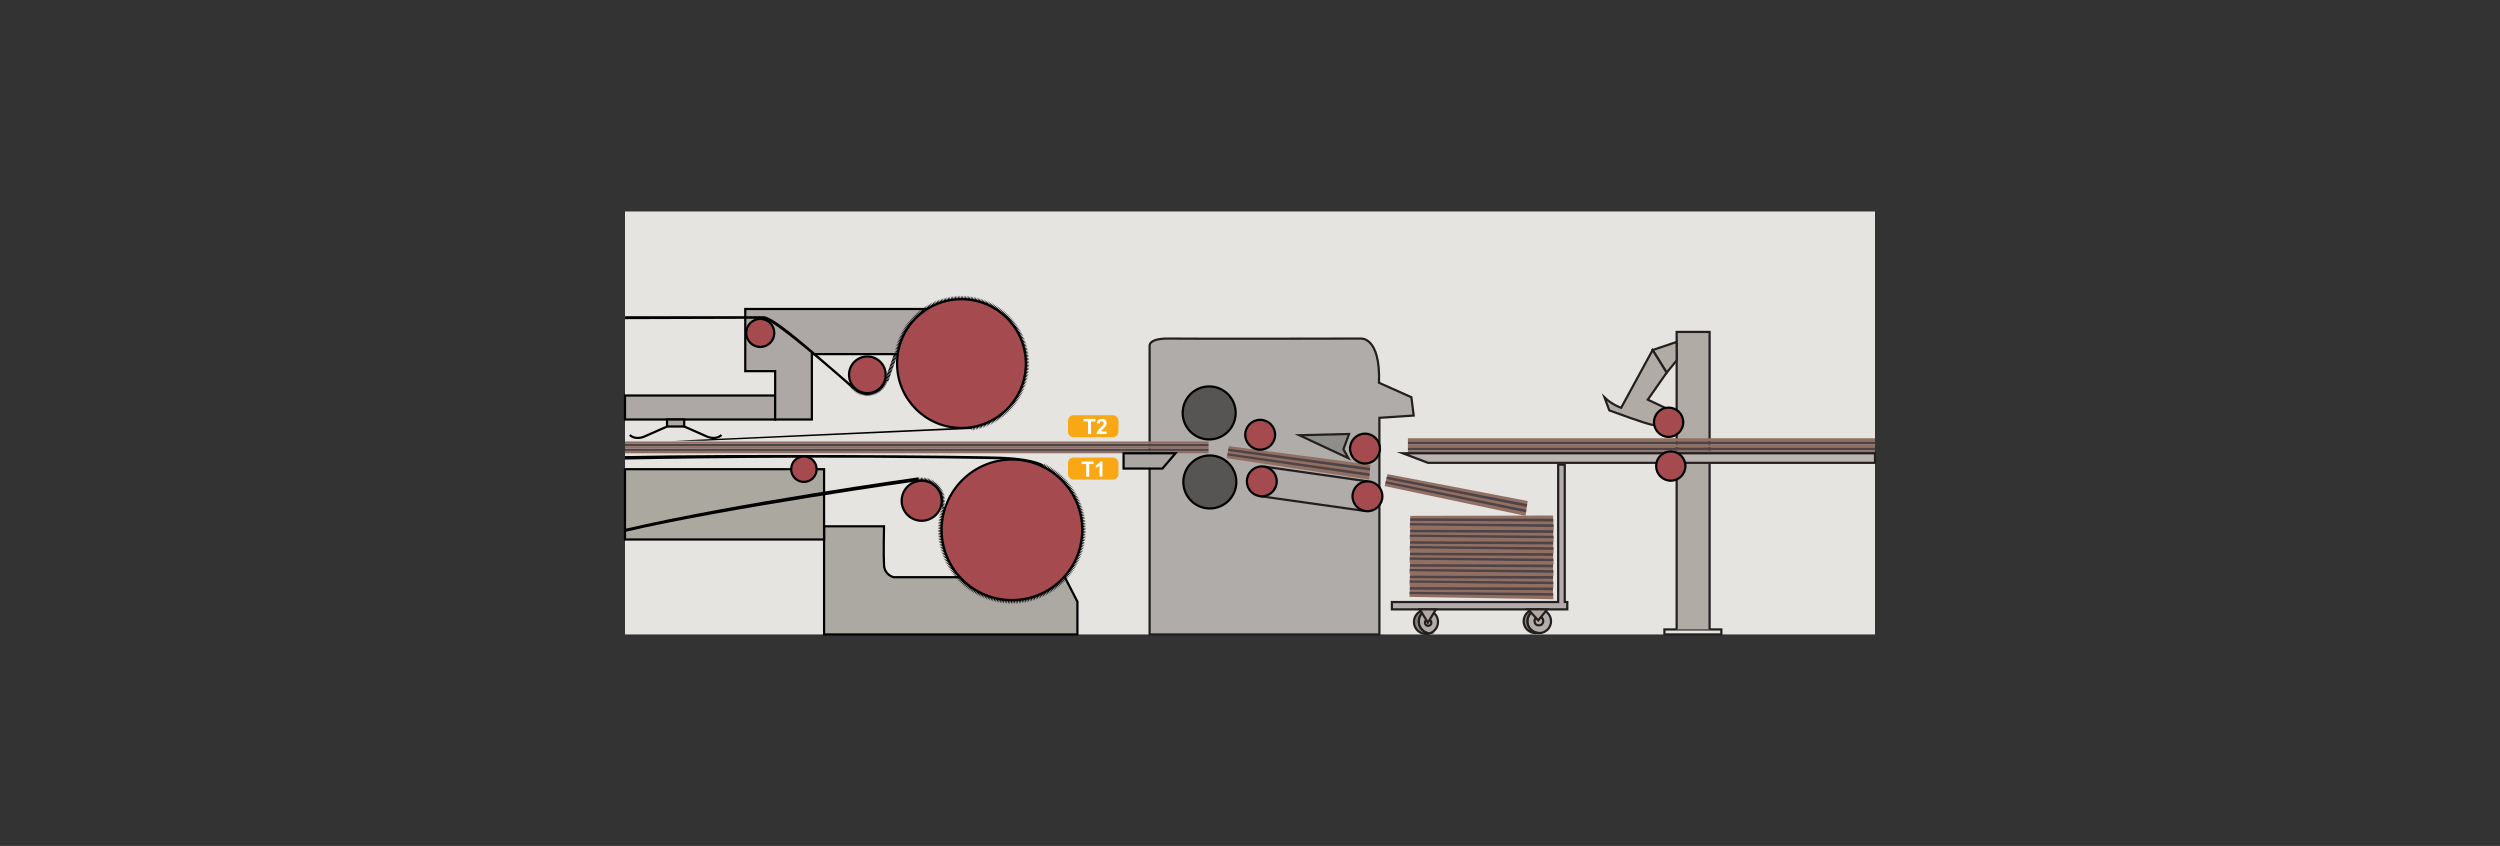 <?xml version="1.0" encoding="utf-8"?>
<!-- Generator: Adobe Illustrator 16.0.0, SVG Export Plug-In . SVG Version: 6.00 Build 0)  -->
<!DOCTYPE svg PUBLIC "-//W3C//DTD SVG 1.1//EN" "http://www.w3.org/Graphics/SVG/1.1/DTD/svg11.dtd">
<svg version="1.1" id="Layer_1" xmlns="http://www.w3.org/2000/svg" xmlns:xlink="http://www.w3.org/1999/xlink" x="0px" y="0px"
	 width="2252px" height="762px" viewBox="0 0 2252 762" enable-background="new 0 0 2252 762" xml:space="preserve">
<rect x="0" y="0" width="2252" height="762" fill="#333333" stroke="none"/>
<rect x="563" y="190.5" fill="#E5E4E1" width="1126" height="381"/>
<path fill="#AFACA9" stroke="#231F20" stroke-width="2" stroke-miterlimit="10" d="M1035.561,571.5V311.843
	c0,0-1.716-7.208,17.85-6.865c19.566,0.343,172.319,0,172.319,0s17.85-2.06,16.477,39.819l29.178,13.044l2.059,16.477l-30.894,2.06
	V571.5H1035.561z"/>
<polygon fill="#8E8E8A" stroke="#231F20" stroke-width="2" stroke-miterlimit="10" points="1170.436,392.072 1215.202,390.946 
	1210.135,404.742 1214.639,412.766 "/>
<g>
	<circle fill="#565554" stroke="#000000" stroke-width="2" stroke-miterlimit="10" cx="1089.229" cy="371.965" r="23.872"/>
	<circle fill="#565554" stroke="#000000" stroke-width="2" stroke-miterlimit="10" cx="1089.813" cy="434.158" r="23.873"/>
</g>
<g>
	<polygon fill="#917063" points="1107.005,401.856 1234.457,418.536 1233.326,432 1105.052,412.766 	"/>
	<polygon fill="#4E4347" points="1106.606,404.082 1234.213,421.438 1234.006,423.903 1106.216,406.264 	"/>
	<polygon fill="#4E4347" points="1105.85,408.309 1233.791,426.455 1233.592,428.837 1105.496,410.285 	"/>
</g>
<g>
	<polygon fill="#917063" points="1249.871,427.096 1376.108,451.303 1374.182,464.677 1247.273,437.87 	"/>
	<polygon fill="#4E4347" points="1249.34,429.295 1375.693,454.185 1375.34,456.635 1248.82,431.448 	"/>
	<polygon fill="#4E4347" points="1248.334,433.469 1374.975,459.168 1374.634,461.534 1247.864,435.422 	"/>
</g>
<g>
	<polygon fill="#917063" points="1270.426,464.672 1398.963,464.376 1399.62,477.871 1269.93,475.744 	"/>
	<polygon fill="#4E4347" points="1270.324,466.932 1399.104,467.283 1399.225,469.756 1270.225,469.145 	"/>
	<polygon fill="#4E4347" points="1270.132,471.221 1399.35,472.313 1399.465,474.7 1270.043,473.228 	"/>
</g>
<g>
	<polygon fill="#917063" points="1270.375,474.996 1398.912,474.7 1399.57,488.195 1269.879,486.068 	"/>
	<polygon fill="#4E4347" points="1270.273,477.256 1399.055,477.607 1399.174,480.08 1270.174,479.469 	"/>
	<polygon fill="#4E4347" points="1270.082,481.545 1399.299,482.637 1399.415,485.024 1269.992,483.552 	"/>
</g>
<g>
	<polygon fill="#917063" points="1270.324,485.32 1398.862,485.024 1399.52,498.52 1269.828,496.393 	"/>
	<polygon fill="#4E4347" points="1270.223,487.58 1399.004,487.932 1399.124,490.404 1270.123,489.793 	"/>
	<polygon fill="#4E4347" points="1270.031,491.869 1399.248,492.961 1399.365,495.349 1269.941,493.876 	"/>
</g>
<g>
	<polygon fill="#917063" points="1270.274,495.645 1398.813,495.349 1399.469,508.844 1269.778,506.717 	"/>
	<polygon fill="#4E4347" points="1270.173,497.904 1398.953,498.256 1399.074,500.729 1270.073,500.117 	"/>
	<polygon fill="#4E4347" points="1269.98,502.193 1399.198,503.285 1399.314,505.673 1269.892,504.2 	"/>
</g>
<g>
	<polygon fill="#917063" points="1270.225,505.969 1398.762,505.673 1399.419,519.168 1269.729,517.041 	"/>
	<polygon fill="#4E4347" points="1270.123,508.229 1398.903,508.58 1399.023,511.053 1270.023,510.441 	"/>
	<polygon fill="#4E4347" points="1269.931,512.518 1399.148,513.609 1399.264,515.997 1269.842,514.524 	"/>
</g>
<g>
	<polygon fill="#917063" points="1270.174,516.293 1398.711,515.997 1399.369,529.492 1269.678,527.365 	"/>
	<polygon fill="#4E4347" points="1270.072,518.553 1398.854,518.904 1398.973,521.377 1269.973,520.766 	"/>
	<polygon fill="#4E4347" points="1269.881,522.842 1399.098,523.934 1399.214,526.321 1269.791,524.849 	"/>
</g>
<g>
	<polygon fill="#917063" points="1270.123,526.617 1398.661,526.321 1399.318,539.816 1269.627,537.689 	"/>
	<polygon fill="#4E4347" points="1270.021,528.877 1398.803,529.229 1398.923,531.701 1269.922,531.09 	"/>
	<polygon fill="#4E4347" points="1269.83,533.166 1399.047,534.258 1399.164,536.646 1269.74,535.173 	"/>
</g>
<line fill="none" stroke="#231F20" stroke-width="2" stroke-miterlimit="10" x1="1135.172" y1="446.965" x2="1229.583" y2="460.304"/>
<line fill="none" stroke="#231F20" stroke-width="2" stroke-miterlimit="10" x1="1138.76" y1="420.325" x2="1231.803" y2="433.602"/>
<polygon fill="#B3ABAC" stroke="#231F20" stroke-width="2" stroke-miterlimit="10" points="1409.533,542.309 1409.533,418.572 
	1403.604,418.572 1403.604,542.309 1253.789,542.309 1253.789,548.922 1411.813,548.922 1411.813,542.309 "/>
<path fill="#B3AEA8" stroke="#231F20" stroke-width="2" stroke-miterlimit="10" d="M1397.165,559.596
	c0,5.895-4.78,10.67-10.675,10.67c-0.605,0-1.195-0.051-1.77-0.15c-5.051-0.84-8.9-5.23-8.9-10.52c0-5.365,3.959-9.811,9.115-10.561
	c0.51-0.075,1.024-0.115,1.555-0.115C1392.385,548.92,1397.165,553.7,1397.165,559.596z"/>
<path fill="#8B8580" stroke="#231F20" stroke-width="2" stroke-miterlimit="10" d="M1384.721,570.115
	c-0.511,0.08-1.021,0.15-1.546,0.15c-5.896,0-10.675-4.775-10.675-10.67c0-5.896,4.779-10.676,10.675-10.676
	c0.56,0,1.22,0.03,1.761,0.115c-5.156,0.75-9.115,5.195-9.115,10.561C1375.82,564.885,1379.67,569.275,1384.721,570.115z"/>
<circle fill="none" stroke="#231F20" stroke-width="2" stroke-miterlimit="10" cx="1386.232" cy="559.451" r="3.903"/>
<polygon fill="#B3A9A2" stroke="#231F20" stroke-width="2" stroke-miterlimit="10" points="1393.707,548.92 1385.631,558.832 
	1376.547,548.922 "/>
<path fill="#86847D" stroke="#231F20" stroke-width="2" stroke-miterlimit="10" d="M1287.846,570.54
	c-1.046,0.34-2.166,0.521-3.326,0.521c-5.984,0-10.834-4.851-10.834-10.836c0-5.984,4.85-10.834,10.834-10.834
	c0.365,0,0.726,0.02,1.08,0.055c-4.354,1.404-7.5,5.494-7.5,10.314C1278.1,565.375,1282.37,569.99,1287.846,570.54z"/>
<path fill="#B0ADA7" stroke="#231F20" stroke-width="2" stroke-miterlimit="10" d="M1295.355,560.225c0,4.825-3.15,8.91-7.51,10.315
	c-5.476-0.55-9.746-5.165-9.746-10.78c0-4.82,3.146-8.91,7.5-10.314C1291.08,549.984,1295.355,554.605,1295.355,560.225z"/>
<rect x="1499.302" y="566.993" fill="none" stroke="#231F20" stroke-width="2" stroke-miterlimit="10" width="51.29" height="4.507"/>
<polyline fill="#B1ABA6" stroke="#231F20" stroke-width="2" stroke-miterlimit="10" points="1510.334,566.993 1510.334,299 
	1540,299 1540,566.993 "/>
<g>
	<g>
		<polygon fill="#B1ABA6" stroke="#231F20" stroke-width="2" stroke-miterlimit="10" points="1510.334,308 1488.666,315.333 
			1501.334,335.667 1510.334,324.667 		"/>
		<path fill="#B1ABA6" stroke="#231F20" stroke-width="2" stroke-miterlimit="10" d="M1488.666,315.333l-28.332,52
			c0,0-7.667-2.333-15-9.333l4.332,11.667c0,0,35,12.999,39,12.999s6.668-1.666,6.668-1.666l6-13l-17-8l17-24.333L1488.666,315.333z
			"/>
	</g>
</g>
<path fill="#ACA9A2" stroke="#000000" stroke-width="2" stroke-miterlimit="10" d="M970.538,571.5v-29.488l-11.323-22.066H805.042
	c0,0-8.13-1.742-8.71-10.742s0-35.131,0-35.131h-54.004V571.5H970.538z"/>
<polygon fill="#ABA99F" stroke="#000000" stroke-width="2" stroke-miterlimit="10" points="563,423.842 563,485.976 
	742.328,485.976 742.328,423.842 742.328,422.653 563,422.653 "/>
<g>
	<rect x="563" y="406.18" fill="#917063" width="525.639" height="2.129"/>
	<rect x="563" y="404.051" fill="#4E4347" width="525.639" height="2.129"/>
	<rect x="563" y="401.922" fill="#917063" width="525.639" height="2.129"/>
	<rect x="563" y="399.793" fill="#4E4347" width="525.639" height="2.129"/>
	<rect x="563" y="397.664" fill="#917063" width="525.639" height="2.129"/>
</g>
<polygon fill="#AAA7A3" stroke="#000000" stroke-width="2" stroke-miterlimit="10" points="1012.113,408.309 1012.113,422.082 
	1047.069,422.082 1058.916,408.309 "/>
<rect x="563" y="356.28" fill="#ADA8A5" stroke="#000000" stroke-width="2" stroke-miterlimit="10" width="135.263" height="21.613"/>
<polygon fill="#ADA8A5" stroke="#000000" stroke-width="2" stroke-miterlimit="10" points="698.263,377.893 731.318,377.893 
	731.318,318.987 871.333,318.987 871.333,278.333 671.333,278.333 671.333,334.333 698.263,334.333 "/>
<g>
	<g>
		<polygon points="939.199,420.316 941.706,417.473 940.453,420.943 		"/>
		<polygon points="940.424,420.928 942.992,418.139 941.664,421.582 		"/>
		<polygon points="941.636,421.566 944.264,418.834 942.861,422.247 		"/>
		<polygon points="942.833,422.23 945.52,419.555 944.044,422.938 		"/>
		<polygon points="944.016,422.92 946.76,420.304 945.211,423.653 		"/>
		<polygon points="945.184,423.635 947.983,421.079 946.363,424.395 		"/>
		<polygon points="946.336,424.376 949.19,421.881 947.498,425.16 		"/>
		<polygon points="947.472,425.141 950.379,422.709 948.617,425.95 		"/>
		<polygon points="948.591,425.931 951.55,423.562 949.718,426.765 		"/>
		<polygon points="949.692,426.744 952.702,424.439 950.801,427.603 		"/>
		<polygon points="950.776,427.582 953.835,425.343 951.866,428.464 		"/>
		<polygon points="951.841,428.441 954.948,426.27 952.912,429.348 		"/>
		<polygon points="952.888,429.325 956.041,427.221 953.938,430.254 		"/>
		<polygon points="953.915,430.23 957.112,428.195 954.945,431.182 		"/>
		<polygon points="954.922,431.158 958.163,429.193 955.932,432.132 		"/>
		<polygon points="955.909,432.107 959.192,430.213 956.897,433.104 		"/>
		<polygon points="956.875,433.078 960.198,431.256 957.842,434.095 		"/>
		<polygon points="957.82,434.07 961.182,432.318 958.765,435.106 		"/>
		<polygon points="958.744,435.081 962.143,433.403 959.665,436.139 		"/>
		<polygon points="959.645,436.112 963.079,434.508 960.543,437.189 		"/>
		<polygon points="960.523,437.162 963.992,435.633 961.398,438.259 		"/>
		<polygon points="961.379,438.232 964.88,436.777 962.23,439.347 		"/>
		<polygon points="962.212,439.319 965.743,437.941 963.039,440.452 		"/>
		<polygon points="963.021,440.424 966.58,439.123 963.822,441.575 		"/>
		<polygon points="963.806,441.547 967.393,440.323 964.582,442.715 		"/>
		<polygon points="964.565,442.686 968.178,441.541 965.316,443.871 		"/>
		<polygon points="965.301,443.842 968.938,442.774 966.026,445.042 		"/>
		<polygon points="966.011,445.012 969.67,444.024 966.71,446.229 		"/>
		<polygon points="966.696,446.198 970.375,445.29 967.368,447.43 		"/>
		<polygon points="967.354,447.398 971.053,446.57 968,448.645 		"/>
		<polygon points="967.987,448.613 971.703,447.865 968.606,449.872 		"/>
		<polygon points="968.594,449.842 972.324,449.174 969.185,451.113 		"/>
		<polygon points="969.173,451.082 972.917,450.496 969.737,452.367 		"/>
		<polygon points="969.726,452.335 973.482,451.83 970.262,453.632 		"/>
		<polygon points="970.251,453.6 974.018,453.176 970.759,454.908 		"/>
		<polygon points="970.749,454.875 974.523,454.533 971.229,456.194 		"/>
		<polygon points="971.22,456.162 975,455.901 971.67,457.49 		"/>
		<polygon points="971.662,457.457 975.447,457.279 972.083,458.797 		"/>
		<polygon points="972.076,458.763 975.864,458.666 972.469,460.111 		"/>
		<polygon points="972.461,460.076 976.251,460.063 972.825,461.434 		"/>
		<polygon points="972.818,461.398 976.608,461.467 973.153,462.763 		"/>
		<polygon points="973.147,462.729 976.934,462.879 973.452,464.1 		"/>
		<polygon points="973.447,464.064 977.229,464.297 973.722,465.441 		"/>
		<polygon points="973.718,465.407 977.495,465.721 973.963,466.79 		"/>
		<polygon points="973.959,466.756 977.729,467.15 974.175,468.143 		"/>
		<polygon points="974.172,468.108 977.932,468.585 974.357,469.5 		"/>
		<polygon points="974.355,469.466 978.104,470.023 974.51,470.861 		"/>
		<polygon points="974.509,470.826 978.244,471.465 974.634,472.225 		"/>
		<polygon points="974.633,472.19 978.354,472.91 974.728,473.592 		"/>
		<polygon points="974.728,473.557 978.433,474.356 974.792,474.959 		"/>
		<polygon points="974.793,474.925 978.479,475.805 974.827,476.328 		"/>
		<polygon points="974.828,476.294 978.495,477.253 974.832,477.698 		"/>
		<polygon points="974.834,477.664 978.479,478.701 974.808,479.067 		"/>
		<polygon points="974.811,479.033 978.432,480.149 974.753,480.436 		"/>
		<polygon points="974.757,480.401 978.354,481.596 974.669,481.803 		"/>
		<polygon points="974.674,481.769 978.244,483.041 974.556,483.167 		"/>
		<polygon points="974.562,483.133 978.104,484.482 974.413,484.529 		"/>
		<polygon points="974.419,484.496 977.931,485.921 974.241,485.887 		"/>
		<polygon points="974.248,485.854 977.728,487.355 974.04,487.242 		"/>
		<polygon points="974.047,487.209 977.494,488.785 973.809,488.592 		"/>
		<polygon points="973.817,488.559 977.229,490.209 973.549,489.937 		"/>
		<polygon points="973.558,489.904 976.934,491.627 973.26,491.275 		"/>
		<polygon points="973.27,491.242 976.607,493.039 972.942,492.607 		"/>
		<polygon points="972.952,492.575 976.25,494.443 972.596,493.932 		"/>
		<polygon points="972.606,493.9 975.863,495.84 972.22,495.249 		"/>
		<polygon points="972.232,495.218 975.446,497.227 971.816,496.558 		"/>
		<polygon points="971.829,496.527 974.999,498.604 971.385,497.857 		"/>
		<polygon points="971.398,497.826 974.522,499.973 970.925,499.147 		"/>
		<polygon points="970.938,499.117 974.016,501.33 970.438,500.428 		"/>
		<polygon points="970.452,500.396 973.48,502.676 969.922,501.696 		"/>
		<polygon points="969.938,501.666 972.916,504.01 969.38,502.953 		"/>
		<polygon points="969.396,502.924 972.322,505.332 968.811,504.199 		"/>
		<polygon points="968.827,504.169 971.7,506.641 968.214,505.432 		"/>
		<polygon points="968.231,505.402 971.051,507.936 967.591,506.652 		"/>
		<polygon points="967.608,506.621 970.373,509.216 966.941,507.857 		"/>
		<polygon points="966.96,507.828 969.667,510.481 966.267,509.049 		"/>
		<polygon points="966.286,509.02 968.935,511.731 965.566,510.227 		"/>
		<polygon points="965.585,510.197 968.176,512.965 964.84,511.387 		"/>
		<polygon points="964.86,511.358 967.39,514.182 964.089,512.532 		"/>
		<polygon points="964.11,512.504 966.578,515.382 963.313,513.661 		"/>
		<polygon points="963.335,513.633 965.74,516.563 962.514,514.773 		"/>
		<polygon points="962.536,514.745 964.877,517.727 961.689,515.867 		"/>
		<polygon points="961.713,515.84 963.988,518.871 960.843,516.943 		"/>
		<polygon points="960.866,516.916 963.076,519.996 959.973,518.001 		"/>
		<polygon points="959.996,517.975 962.139,521.102 959.08,519.039 		"/>
		<polygon points="959.104,519.014 961.179,522.186 958.164,520.059 		"/>
		<polygon points="958.189,520.033 960.195,523.25 957.228,521.057 		"/>
		<polygon points="957.253,521.033 959.188,524.291 956.269,522.035 		"/>
		<polygon points="956.295,522.012 958.16,525.312 955.29,522.992 		"/>
		<polygon points="955.316,522.97 957.109,526.309 954.29,523.928 		"/>
		<polygon points="954.317,523.906 956.037,527.283 953.27,524.842 		"/>
		<polygon points="953.298,524.82 954.944,528.234 952.23,525.734 		"/>
		<polygon points="952.259,525.713 953.831,529.162 951.172,526.604 		"/>
		<polygon points="951.201,526.583 952.698,530.064 950.096,527.449 		"/>
		<polygon points="950.125,527.43 951.546,530.943 949,528.271 		"/>
		<polygon points="949.03,528.253 950.375,531.796 947.888,529.07 		"/>
		<polygon points="947.918,529.053 949.187,532.623 946.758,529.845 		"/>
		<polygon points="946.789,529.827 947.979,533.426 945.612,530.594 		"/>
		<polygon points="945.644,530.578 946.756,534.201 944.45,531.318 		"/>
		<polygon points="944.481,531.303 945.516,534.949 943.272,532.018 		"/>
		<polygon points="943.305,532.004 944.259,535.671 942.081,532.691 		"/>
		<polygon points="942.113,532.678 942.988,536.365 940.874,533.34 		"/>
		<polygon points="940.906,533.326 941.702,537.031 939.654,533.961 		"/>
		<polygon points="939.687,533.948 940.401,537.67 938.42,534.557 		"/>
		<polygon points="938.453,534.544 939.087,538.281 937.174,535.125 		"/>
		<polygon points="937.208,535.113 937.761,538.863 935.916,535.666 		"/>
		<polygon points="935.95,535.654 936.422,539.416 934.646,536.18 		"/>
		<polygon points="934.681,536.17 935.071,539.939 933.366,536.666 		"/>
		<polygon points="933.4,536.656 933.709,540.434 932.076,537.125 		"/>
		<polygon points="932.11,537.115 932.337,540.898 930.776,537.555 		"/>
		<polygon points="930.811,537.547 930.956,541.334 929.467,537.957 		"/>
		<polygon points="929.501,537.949 929.564,541.739 928.149,538.33 		"/>
		<polygon points="928.184,538.324 928.165,542.114 926.824,538.676 		"/>
		<polygon points="926.859,538.67 926.758,542.459 925.492,538.992 		"/>
		<polygon points="925.526,538.986 925.344,542.773 924.153,539.279 		"/>
		<polygon points="924.188,539.275 923.923,543.057 922.808,539.538 		"/>
		<polygon points="922.843,539.534 922.497,543.309 921.458,539.768 		"/>
		<polygon points="921.493,539.764 921.065,543.53 920.103,539.968 		"/>
		<polygon points="920.138,539.965 919.629,543.721 918.744,540.139 		"/>
		<polygon points="918.779,540.137 918.189,543.881 917.382,540.279 		"/>
		<polygon points="917.417,540.278 916.746,544.01 916.017,540.392 		"/>
		<polygon points="916.053,540.391 915.3,544.106 914.65,540.474 		"/>
		<polygon points="914.686,540.474 913.853,544.172 913.282,540.526 		"/>
		<polygon points="913.317,540.527 912.405,544.207 911.912,540.549 		"/>
		<polygon points="911.948,540.551 910.956,544.21 910.543,540.543 		"/>
		<polygon points="910.578,540.545 909.508,544.182 909.174,540.506 		"/>
		<polygon points="909.209,540.51 908.06,544.122 907.806,540.44 		"/>
		<polygon points="907.841,540.444 906.614,544.031 906.44,540.346 		"/>
		<polygon points="906.475,540.35 905.171,543.909 905.076,540.221 		"/>
		<polygon points="905.111,540.226 903.73,543.756 903.715,540.066 		"/>
		<polygon points="903.75,540.072 902.293,543.571 902.358,539.882 		"/>
		<polygon points="902.394,539.889 900.86,543.355 901.005,539.668 		"/>
		<polygon points="901.04,539.676 899.433,543.109 899.657,539.426 		"/>
		<polygon points="899.692,539.435 898.011,542.832 898.315,539.154 		"/>
		<polygon points="898.35,539.164 896.596,542.523 896.979,538.854 		"/>
		<polygon points="897.013,538.864 895.187,542.186 895.649,538.525 		"/>
		<polygon points="895.684,538.535 893.786,541.816 894.328,538.168 		"/>
		<polygon points="894.361,538.178 892.394,541.418 893.014,537.781 		"/>
		<polygon points="893.048,537.793 891.01,540.988 891.709,537.365 		"/>
		<polygon points="891.742,537.379 889.636,540.529 890.413,536.923 		"/>
		<polygon points="890.446,536.936 888.271,540.041 889.127,536.452 		"/>
		<polygon points="889.16,536.466 886.919,539.523 887.852,535.953 		"/>
		<polygon points="887.884,535.968 885.577,538.977 886.587,535.428 		"/>
		<polygon points="886.619,535.442 884.248,538.4 885.335,534.875 		"/>
		<polygon points="885.366,534.89 882.932,537.795 884.094,534.295 		"/>
		<polygon points="884.125,534.311 881.628,537.162 882.867,533.688 		"/>
		<polygon points="882.897,533.703 880.339,536.502 881.652,533.055 		"/>
		<polygon points="881.683,533.07 879.065,535.813 880.452,532.395 		"/>
		<polygon points="880.482,532.412 877.806,535.097 879.267,531.709 		"/>
		<polygon points="879.296,531.728 876.563,534.354 878.096,530.998 		"/>
		<polygon points="878.125,531.018 875.335,533.584 876.941,530.262 		"/>
		<polygon points="876.97,530.282 874.125,532.787 875.802,529.502 		"/>
		<polygon points="875.831,529.521 872.933,531.965 874.68,528.717 		"/>
		<polygon points="874.708,528.737 871.758,531.117 873.575,527.907 		"/>
		<polygon points="873.603,527.929 870.602,530.244 872.488,527.074 		"/>
		<polygon points="872.516,527.096 869.465,529.346 871.42,526.218 		"/>
		<polygon points="871.446,526.24 868.348,528.424 870.37,525.338 		"/>
		<polygon points="870.396,525.361 867.251,527.478 869.339,524.437 		"/>
		<polygon points="869.364,524.46 866.175,526.508 868.328,523.513 		"/>
		<polygon points="868.353,523.537 865.12,525.516 867.337,522.567 		"/>
		<polygon points="867.362,522.592 864.086,524.5 866.367,521.601 		"/>
		<polygon points="866.392,521.625 863.075,523.462 865.418,520.613 		"/>
		<polygon points="865.442,520.639 862.087,522.402 864.491,519.605 		"/>
		<polygon points="864.514,519.631 861.122,521.322 863.586,518.578 		"/>
		<polygon points="863.608,518.604 860.18,520.222 862.703,517.531 		"/>
		<polygon points="862.725,517.558 859.263,519.101 861.843,516.465 		"/>
		<polygon points="861.864,516.492 858.369,517.96 861.006,515.381 		"/>
		<polygon points="861.027,515.408 857.501,516.801 860.193,514.279 		"/>
		<polygon points="860.213,514.307 856.658,515.622 859.404,513.16 		"/>
		<polygon points="859.424,513.188 855.841,514.426 858.64,512.023 		"/>
		<polygon points="858.658,512.053 855.05,513.213 857.899,510.871 		"/>
		<polygon points="857.918,510.9 854.285,511.982 857.185,509.703 		"/>
		<polygon points="857.203,509.732 853.547,510.735 856.495,508.52 		"/>
		<polygon points="856.513,508.549 852.836,509.473 855.832,507.322 		"/>
		<polygon points="855.849,507.352 852.152,508.195 855.194,506.109 		"/>
		<polygon points="855.21,506.14 851.497,506.904 854.583,504.885 		"/>
		<polygon points="854.599,504.914 850.87,505.598 853.999,503.646 		"/>
		<polygon points="854.013,503.676 850.271,504.279 853.441,502.395 		"/>
		<polygon points="853.455,502.426 849.7,502.947 852.911,501.133 		"/>
		<polygon points="852.924,501.164 849.159,501.604 852.408,499.858 		"/>
		<polygon points="852.42,499.891 848.646,500.249 851.933,498.574 		"/>
		<polygon points="851.944,498.605 848.164,498.883 851.485,497.279 		"/>
		<polygon points="851.497,497.313 847.71,497.508 851.066,495.977 		"/>
		<polygon points="851.077,496.008 847.287,496.122 850.675,494.664 		"/>
		<polygon points="850.685,494.695 846.894,494.728 850.313,493.343 		"/>
		<polygon points="850.322,493.375 846.531,493.325 849.979,492.015 		"/>
		<polygon points="849.987,492.047 846.198,491.915 849.674,490.68 		"/>
		<polygon points="849.682,490.713 845.896,490.498 849.398,489.338 		"/>
		<polygon points="849.405,489.371 845.625,489.075 849.151,487.991 		"/>
		<polygon points="849.157,488.024 845.385,487.646 848.933,486.639 		"/>
		<polygon points="848.938,486.672 845.175,486.213 848.745,485.283 		"/>
		<polygon points="848.75,485.316 844.997,484.775 848.585,483.922 		"/>
		<polygon points="848.59,483.955 844.85,483.334 848.456,482.559 		"/>
		<polygon points="848.459,482.592 844.733,481.891 848.355,481.193 		"/>
		<polygon points="848.358,481.227 844.648,480.443 848.285,479.826 		"/>
		<polygon points="848.287,479.859 844.595,478.996 848.244,478.457 		"/>
		<polygon points="848.245,478.49 844.573,477.547 848.233,477.088 		"/>
		<polygon points="848.233,477.121 844.582,476.099 848.251,475.718 		"/>
		<polygon points="848.251,475.752 844.623,474.65 848.299,474.35 		"/>
		<polygon points="848.298,474.383 844.695,473.203 848.377,472.982 		"/>
		<polygon points="848.375,473.016 844.798,471.759 848.484,471.617 		"/>
		<polygon points="848.481,471.65 844.933,470.316 848.621,470.254 		"/>
		<polygon points="848.617,470.287 845.098,468.877 848.787,468.895 		"/>
		<polygon points="848.783,468.928 845.295,467.442 848.982,467.539 		"/>
		<polygon points="848.978,467.572 845.522,466.012 849.207,466.188 		"/>
		<polygon points="849.201,466.222 845.781,464.586 849.461,464.842 		"/>
		<polygon points="849.455,464.876 846.07,463.167 849.744,463.502 		"/>
		<polygon points="849.737,463.535 846.391,461.754 850.056,462.169 		"/>
		<polygon points="850.048,462.202 846.741,460.348 850.396,460.842 		"/>
		<polygon points="850.388,460.875 847.122,458.95 850.766,459.523 		"/>
		<polygon points="850.757,459.557 847.533,457.561 851.163,458.213 		"/>
		<polygon points="851.153,458.246 847.974,456.182 851.589,456.911 		"/>
	</g>
	<g>
		<g>
			<polygon points="847.281,456.959 850.707,457.214 847.72,455.48 			"/>
			<polygon points="847.613,455.885 851.048,455.926 847.958,454.381 			"/>
			<polygon points="847.877,454.793 851.308,454.619 848.128,453.27 			"/>
			<polygon points="848.073,453.686 851.486,453.298 848.229,452.15 			"/>
			<polygon points="848.199,452.568 851.581,451.969 848.258,451.026 			"/>
			<polygon points="848.255,451.445 851.593,450.637 848.218,449.902 			"/>
			<polygon points="848.241,450.321 851.522,449.306 848.108,448.784 			"/>
			<polygon points="848.157,449.2 851.369,447.982 847.929,447.674 			"/>
			<polygon points="848.003,448.086 851.133,446.67 847.681,446.578 			"/>
			<polygon points="847.78,446.984 850.815,445.376 847.364,445.498 			"/>
			<polygon points="847.489,445.898 850.418,444.104 846.981,444.441 			"/>
			<polygon points="847.131,444.833 849.942,442.859 846.533,443.41 			"/>
		</g>
		<polygon points="846.707,443.792 849.39,441.646 846.021,442.409 		"/>
		<polygon points="846.219,442.779 848.763,440.471 845.448,441.441 		"/>
		<polygon points="845.668,441.799 848.064,439.336 844.816,440.512 		"/>
		<polygon points="845.058,440.854 847.295,438.248 844.127,439.623 		"/>
		<polygon points="844.39,439.95 846.46,437.209 843.384,438.779 		"/>
		<polygon points="843.667,439.09 845.563,436.225 842.59,437.984 		"/>
		<polygon points="842.892,438.275 844.604,435.298 841.748,437.239 		"/>
		<polygon points="842.066,437.512 843.591,434.433 840.861,436.549 		"/>
		<polygon points="841.196,436.8 842.525,433.633 839.933,435.914 		"/>
		<polygon points="840.283,436.145 841.412,432.9 838.967,435.339 		"/>
		<polygon points="839.33,435.547 840.255,432.238 837.967,434.825 		"/>
		<polygon points="838.343,435.01 839.06,431.65 836.937,434.375 		"/>
		<polygon points="837.323,434.536 837.829,431.139 835.88,433.99 		"/>
		<polygon points="836.276,434.127 836.569,430.703 834.802,433.671 		"/>
		<polygon points="835.206,433.783 835.285,430.348 833.706,433.42 		"/>
		<polygon points="834.116,433.506 833.981,430.074 832.597,433.238 		"/>
		<polygon points="833.011,433.299 832.662,429.881 831.479,433.125 		"/>
		<polygon points="831.896,433.16 831.334,429.771 830.354,433.083 		"/>
		<polygon points="830.773,433.092 830.002,429.744 829.23,433.111 		"/>
		<polygon points="829.649,433.093 828.67,429.801 828.11,433.209 		"/>
		<polygon points="828.527,433.164 827.345,429.939 826.999,433.376 		"/>
	</g>
</g>
<path d="M826.999,433.376c0,0-170.559,24.046-263.999,45.782v-2.739c98.75-23.261,264.345-46.479,264.345-46.479L826.999,433.376z"
	/>
<rect x="600.876" y="377.893" fill="#ADA8A5" stroke="#000000" stroke-width="2" stroke-miterlimit="10" width="15.462" height="6.309"/>
<path fill="none" stroke="#000000" stroke-width="2" stroke-miterlimit="10" d="M616.338,384.202l20.773,9.165
	c0,0,7.613,3.4,12.797-1.539"/>
<path fill="none" stroke="#000000" stroke-width="2" stroke-miterlimit="10" d="M600.908,384.202l-20.773,9.165
	c0,0-7.613,3.4-12.797-1.539"/>
<g>
	<g>
		<polygon points="808.539,320.194 805.335,318.852 808.715,318.922 		"/>
		<polygon points="808.71,318.952 805.537,317.54 808.915,317.684 		"/>
		<polygon points="808.909,317.713 805.768,316.232 809.141,316.449 		"/>
		<polygon points="809.135,316.479 806.025,314.931 809.395,315.221 		"/>
		<polygon points="809.387,315.25 806.312,313.635 809.674,313.997 		"/>
		<polygon points="809.666,314.026 806.626,312.346 809.979,312.781 		"/>
		<polygon points="809.97,312.81 806.969,311.063 810.311,311.57 		"/>
		<polygon points="810.302,311.6 807.339,309.789 810.669,310.368 		"/>
		<polygon points="810.659,310.396 807.736,308.522 811.053,309.174 		"/>
		<polygon points="811.042,309.202 808.161,307.265 811.463,307.988 		"/>
		<polygon points="811.451,308.016 808.612,306.017 811.898,306.812 		"/>
		<polygon points="811.886,306.839 809.091,304.779 812.359,305.645 		"/>
		<polygon points="812.346,305.672 809.596,303.552 812.845,304.487 		"/>
		<polygon points="812.832,304.515 810.128,302.336 813.355,303.342 		"/>
		<polygon points="813.342,303.368 810.686,301.132 813.891,302.207 		"/>
		<polygon points="813.876,302.233 811.27,299.939 814.451,301.084 		"/>
		<polygon points="814.436,301.11 811.879,298.761 815.035,299.974 		"/>
		<polygon points="815.019,300 812.514,297.595 815.643,298.876 		"/>
		<polygon points="815.626,298.901 813.174,296.443 816.274,297.792 		"/>
		<polygon points="816.257,297.817 813.859,295.307 816.929,296.722 		"/>
		<polygon points="816.911,296.747 814.568,294.185 817.607,295.666 		"/>
		<polygon points="817.588,295.69 815.302,293.078 818.308,294.625 		"/>
		<polygon points="818.289,294.649 816.059,291.988 819.03,293.6 		"/>
		<polygon points="819.011,293.623 816.839,290.914 819.775,292.59 		"/>
		<polygon points="819.755,292.613 817.643,289.858 820.542,291.597 		"/>
		<polygon points="820.521,291.62 818.469,288.819 821.329,290.62 		"/>
		<polygon points="821.308,290.643 819.316,287.798 822.138,289.661 		"/>
		<polygon points="822.116,289.683 820.188,286.796 822.968,288.72 		"/>
		<polygon points="822.945,288.741 821.079,285.813 823.817,287.796 		"/>
		<polygon points="823.794,287.817 821.992,284.85 824.687,286.892 		"/>
		<polygon points="824.663,286.912 822.925,283.906 825.575,286.006 		"/>
		<polygon points="825.551,286.026 823.879,282.983 826.483,285.14 		"/>
		<polygon points="826.458,285.16 824.852,282.081 827.409,284.293 		"/>
		<polygon points="827.384,284.313 825.845,281.2 828.353,283.467 		"/>
		<polygon points="828.328,283.486 826.857,280.341 829.315,282.661 		"/>
		<polygon points="829.289,282.68 827.887,279.504 830.294,281.877 		"/>
		<polygon points="830.268,281.895 828.934,278.688 831.29,281.113 		"/>
		<polygon points="831.263,281.131 829.999,277.897 832.302,280.372 		"/>
		<polygon points="832.275,280.389 831.082,277.128 833.33,279.652 		"/>
		<polygon points="833.303,279.668 832.18,276.383 834.373,278.955 		"/>
		<polygon points="834.346,278.971 833.294,275.662 835.432,278.281 		"/>
		<polygon points="835.403,278.296 834.423,274.965 836.504,277.63 		"/>
		<polygon points="836.476,277.644 835.568,274.293 837.59,277.002 		"/>
		<polygon points="837.562,277.016 836.726,273.646 838.689,276.397 		"/>
		<polygon points="838.661,276.411 837.899,273.023 839.802,275.817 		"/>
		<polygon points="839.773,275.83 839.084,272.427 840.927,275.261 		"/>
		<polygon points="840.897,275.273 840.282,271.856 842.063,274.729 		"/>
		<polygon points="842.034,274.741 841.493,271.311 843.211,274.223 		"/>
		<polygon points="843.182,274.233 842.715,270.793 844.369,273.741 		"/>
		<polygon points="844.339,273.75 843.947,270.301 845.537,273.284 		"/>
		<polygon points="845.508,273.293 845.19,269.835 846.715,272.853 		"/>
		<polygon points="846.686,272.861 846.443,269.397 847.902,272.447 		"/>
		<polygon points="847.873,272.455 847.705,268.986 849.099,272.066 		"/>
		<polygon points="849.068,272.074 848.976,268.603 850.302,271.713 		"/>
		<polygon points="850.271,271.719 850.254,268.247 851.513,271.385 		"/>
		<polygon points="851.482,271.391 851.541,267.919 852.731,271.083 		"/>
		<polygon points="852.701,271.088 852.833,267.618 853.955,270.808 		"/>
		<polygon points="853.925,270.813 854.133,267.346 855.185,270.559 		"/>
		<polygon points="855.154,270.563 855.437,267.103 856.419,270.337 		"/>
		<polygon points="856.39,270.34 856.747,266.886 857.659,270.142 		"/>
		<polygon points="857.628,270.144 858.061,266.699 858.902,269.973 		"/>
		<polygon points="858.871,269.975 859.378,266.54 860.149,269.832 		"/>
		<polygon points="860.118,269.833 860.699,266.409 861.398,269.717 		"/>
		<polygon points="861.367,269.718 862.022,266.308 862.65,269.63 		"/>
		<polygon points="862.619,269.63 863.348,266.234 863.903,269.569 		"/>
		<polygon points="863.872,269.568 864.675,266.19 865.158,269.536 		"/>
		<polygon points="865.126,269.535 866.002,266.174 866.412,269.53 		"/>
		<polygon points="866.38,269.528 867.329,266.188 867.667,269.551 		"/>
		<polygon points="867.635,269.549 868.655,266.229 868.921,269.599 		"/>
		<polygon points="868.889,269.596 869.981,266.299 870.173,269.674 		"/>
		<polygon points="870.142,269.67 871.305,266.398 871.424,269.776 		"/>
		<polygon points="871.392,269.772 872.625,266.525 872.671,269.906 		"/>
		<polygon points="872.64,269.901 873.943,266.682 873.917,270.063 		"/>
		<polygon points="873.884,270.057 875.258,266.867 875.158,270.246 		"/>
		<polygon points="875.126,270.239 876.568,267.079 876.395,270.456 		"/>
		<polygon points="876.363,270.448 877.873,267.321 877.627,270.692 		"/>
		<polygon points="877.596,270.685 879.173,267.59 878.854,270.956 		"/>
		<polygon points="878.822,270.947 880.466,267.888 880.075,271.245 		"/>
		<polygon points="880.044,271.236 881.753,268.213 881.289,271.562 		"/>
		<polygon points="881.258,271.552 883.032,268.566 882.496,271.904 		"/>
		<polygon points="882.466,271.894 884.304,268.947 883.695,272.273 		"/>
		<polygon points="883.665,272.261 885.566,269.355 884.887,272.667 		"/>
		<polygon points="884.856,272.655 886.82,269.791 886.068,273.087 		"/>
		<polygon points="886.039,273.074 888.064,270.253 887.241,273.532 		"/>
		<polygon points="887.212,273.519 889.298,270.742 888.404,274.003 		"/>
		<polygon points="888.376,273.988 890.521,271.258 889.557,274.499 		"/>
		<polygon points="889.528,274.484 891.732,271.8 890.699,275.02 		"/>
		<polygon points="890.671,275.004 892.932,272.369 891.829,275.564 		"/>
		<polygon points="891.801,275.548 894.118,272.963 892.947,276.134 		"/>
		<polygon points="892.919,276.117 895.292,273.583 894.052,276.728 		"/>
		<polygon points="894.025,276.71 896.452,274.228 895.144,277.345 		"/>
		<polygon points="895.118,277.327 897.598,274.897 896.223,277.986 		"/>
		<polygon points="896.197,277.967 898.729,275.592 897.287,278.65 		"/>
		<polygon points="897.262,278.63 899.845,276.311 898.337,279.337 		"/>
		<polygon points="898.313,279.316 900.945,277.053 899.372,280.046 		"/>
		<polygon points="899.348,280.025 902.028,277.819 900.391,280.778 		"/>
		<polygon points="900.367,280.756 903.095,278.609 901.395,281.531 		"/>
		<polygon points="901.371,281.509 904.145,279.421 902.382,282.306 		"/>
		<polygon points="902.357,282.284 905.177,280.256 903.351,283.102 		"/>
		<polygon points="903.327,283.08 906.189,281.114 904.303,283.919 		"/>
		<polygon points="904.28,283.896 907.185,281.992 905.238,284.757 		"/>
		<polygon points="905.215,284.733 908.16,282.893 906.153,285.614 		"/>
		<polygon points="906.132,285.59 909.115,283.813 907.051,286.491 		"/>
		<polygon points="907.029,286.467 910.051,284.755 907.929,287.387 		"/>
		<polygon points="907.908,287.362 910.966,285.716 908.787,288.303 		"/>
		<polygon points="908.767,288.277 911.86,286.698 909.626,289.235 		"/>
		<polygon points="909.605,289.21 912.732,287.698 910.443,290.187 		"/>
		<polygon points="910.424,290.161 913.582,288.717 911.24,291.156 		"/>
		<polygon points="911.222,291.129 914.411,289.754 912.018,292.142 		"/>
		<polygon points="911.999,292.114 915.217,290.809 912.771,293.144 		"/>
		<polygon points="912.754,293.117 915.999,291.881 913.505,294.162 		"/>
		<polygon points="913.487,294.135 916.758,292.97 914.215,295.196 		"/>
		<polygon points="914.198,295.169 917.494,294.074 914.902,296.246 		"/>
		<polygon points="914.887,296.217 918.206,295.194 915.568,297.309 		"/>
		<polygon points="915.553,297.281 918.894,296.33 916.21,298.387 		"/>
		<polygon points="916.195,298.358 919.556,297.48 916.829,299.479 		"/>
		<polygon points="916.814,299.45 920.193,298.644 917.423,300.584 		"/>
		<polygon points="917.41,300.554 920.805,299.822 917.994,301.701 		"/>
		<polygon points="917.981,301.671 921.392,301.013 918.54,302.831 		"/>
		<polygon points="918.528,302.801 921.952,302.216 919.063,303.971 		"/>
		<polygon points="919.051,303.941 922.486,303.431 919.56,305.124 		"/>
		<polygon points="919.548,305.093 922.994,304.657 920.031,306.286 		"/>
		<polygon points="920.021,306.255 923.476,305.894 920.478,307.458 		"/>
		<polygon points="920.468,307.427 923.93,307.141 920.9,308.64 		"/>
		<polygon points="920.891,308.608 924.357,308.397 921.295,309.831 		"/>
		<polygon points="921.286,309.8 924.757,309.663 921.665,311.03 		"/>
		<polygon points="921.657,310.998 925.13,310.937 922.008,312.237 		"/>
		<polygon points="922.002,312.204 925.474,312.219 922.327,313.45 		"/>
		<polygon points="922.32,313.418 925.792,313.507 922.618,314.67 		"/>
		<polygon points="922.612,314.639 926.08,314.803 922.882,315.897 		"/>
		<polygon points="922.877,315.865 926.342,316.104 923.12,317.129 		"/>
		<polygon points="923.116,317.097 926.575,317.411 923.332,318.365 		"/>
		<polygon points="923.328,318.333 926.779,318.722 923.517,319.606 		"/>
		<polygon points="923.513,319.574 926.955,320.038 923.675,320.851 		"/>
		<polygon points="923.672,320.819 927.103,321.357 923.805,322.099 		"/>
		<polygon points="923.804,322.066 927.222,322.679 923.909,323.349 		"/>
		<polygon points="923.908,323.317 927.312,324.003 923.985,324.602 		"/>
		<polygon points="923.985,324.569 927.374,325.328 924.035,325.855 		"/>
		<polygon points="924.035,325.823 927.407,326.655 924.058,327.109 		"/>
		<polygon points="924.058,327.078 927.411,327.982 924.053,328.364 		"/>
		<polygon points="924.054,328.333 927.387,329.31 924.021,329.618 		"/>
		<polygon points="924.023,329.587 927.334,330.636 923.962,330.872 		"/>
		<polygon points="923.965,330.84 927.253,331.96 923.876,332.124 		"/>
		<polygon points="923.88,332.092 927.142,333.283 923.764,333.373 		"/>
		<polygon points="923.768,333.341 927.003,334.603 923.623,334.62 		"/>
		<polygon points="923.628,334.588 926.835,335.919 923.456,335.863 		"/>
		<polygon points="923.462,335.832 926.64,337.231 923.263,337.103 		"/>
		<polygon points="923.269,337.071 926.416,338.54 923.042,338.338 		"/>
		<polygon points="923.048,338.307 926.163,339.843 922.795,339.568 		"/>
		<polygon points="922.802,339.537 925.882,341.14 922.521,340.792 		"/>
		<polygon points="922.528,340.762 925.573,342.431 922.22,342.011 		"/>
		<polygon points="922.229,341.98 925.237,343.715 921.894,343.222 		"/>
		<polygon points="921.902,343.191 924.873,344.991 921.541,344.426 		"/>
		<polygon points="921.55,344.396 924.481,346.259 921.162,345.622 		"/>
		<polygon points="921.172,345.592 924.062,347.519 920.758,346.81 		"/>
		<polygon points="920.769,346.78 923.616,348.768 920.328,347.988 		"/>
		<polygon points="920.339,347.959 923.143,350.008 919.872,349.158 		"/>
		<polygon points="919.884,349.128 922.643,351.238 919.392,350.316 		"/>
		<polygon points="919.404,350.287 922.116,352.456 918.886,351.465 		"/>
		<polygon points="918.899,351.436 921.564,353.663 918.355,352.602 		"/>
		<polygon points="918.369,352.573 920.985,354.857 917.801,353.728 		"/>
		<polygon points="917.815,353.699 920.381,356.039 917.222,354.84 		"/>
		<polygon points="917.236,354.813 919.751,357.208 916.619,355.94 		"/>
		<polygon points="916.634,355.913 919.097,358.362 915.992,357.027 		"/>
		<polygon points="916.008,357 918.417,359.502 915.342,358.101 		"/>
		<polygon points="915.358,358.074 917.713,360.627 914.669,359.159 		"/>
		<polygon points="914.686,359.133 916.985,361.737 913.974,360.204 		"/>
		<polygon points="913.991,360.178 916.232,362.83 913.256,361.232 		"/>
		<polygon points="913.273,361.207 915.457,363.907 912.515,362.245 		"/>
		<polygon points="912.533,362.22 914.658,364.967 911.753,363.242 		"/>
		<polygon points="911.771,363.217 913.837,366.01 910.97,364.222 		"/>
		<polygon points="910.989,364.197 912.993,367.034 910.165,365.185 		"/>
		<polygon points="910.185,365.161 912.127,368.04 909.34,366.13 		"/>
		<polygon points="909.36,366.106 911.24,369.027 908.494,367.057 		"/>
		<polygon points="908.516,367.034 910.332,369.994 907.629,367.966 		"/>
		<polygon points="907.651,367.943 909.402,370.942 906.745,368.855 		"/>
		<polygon points="906.767,368.833 908.453,371.869 905.841,369.726 		"/>
		<polygon points="905.863,369.704 907.484,372.776 904.918,370.576 		"/>
		<polygon points="904.941,370.555 906.495,373.662 903.978,371.407 		"/>
		<polygon points="904.001,371.386 905.487,374.525 903.02,372.216 		"/>
		<polygon points="903.043,372.196 904.461,375.367 902.044,373.005 		"/>
		<polygon points="902.068,372.986 903.417,376.187 901.052,373.773 		"/>
		<polygon points="901.076,373.754 902.355,376.983 900.043,374.519 		"/>
		<polygon points="900.068,374.5 901.277,377.757 899.019,375.243 		"/>
		<polygon points="899.043,375.225 900.183,378.507 897.979,375.945 		"/>
		<polygon points="898.003,375.928 899.071,379.233 896.923,376.624 		"/>
		<polygon points="896.949,376.607 897.945,379.935 895.854,377.28 		"/>
		<polygon points="895.88,377.264 896.803,380.612 894.771,377.913 		"/>
		<polygon points="894.797,377.897 895.647,381.266 893.674,378.522 		"/>
		<polygon points="893.7,378.507 894.478,381.893 892.564,379.107 		"/>
		<polygon points="892.591,379.093 893.295,382.494 891.441,379.668 		"/>
		<polygon points="891.469,379.654 892.1,383.07 890.308,380.205 		"/>
		<polygon points="890.335,380.192 890.892,383.621 889.162,380.717 		"/>
		<polygon points="889.19,380.705 889.672,384.145 888.006,381.205 		"/>
		<polygon points="888.034,381.192 888.442,384.641 886.84,381.666 		"/>
		<polygon points="886.868,381.654 887.201,385.112 885.663,382.104 		"/>
		<polygon points="885.692,382.092 885.95,385.556 884.478,382.514 		"/>
		<polygon points="884.507,382.504 884.69,385.973 883.284,382.899 		"/>
		<polygon points="883.313,382.891 883.421,386.361 882.082,383.26 		"/>
		<polygon points="882.112,383.25 882.145,386.723 880.872,383.593 		"/>
		<polygon points="880.902,383.584 880.86,387.057 879.655,383.9 		"/>
		<polygon points="879.686,383.893 879.568,387.363 878.433,384.182 		"/>
		<polygon points="878.463,384.174 878.271,387.641 877.204,384.436 		"/>
		<polygon points="877.234,384.428 876.967,387.892 875.97,384.663 		"/>
		<polygon points="876.001,384.656 875.658,388.113 874.731,384.864 		"/>
	</g>
	<g>
		<g>
			<polygon points="797.317,341.656 799.679,343.799 796.72,343.429 			"/>
			<polygon points="797.051,342.522 799.299,344.792 796.363,344.26 			"/>
			<polygon points="796.741,343.373 798.869,345.761 795.965,345.069 			"/>
			<polygon points="796.388,344.205 798.391,346.707 795.525,345.856 			"/>
			<polygon points="795.992,345.016 797.863,347.624 795.046,346.618 			"/>
			<polygon points="795.556,345.805 797.29,348.512 794.528,347.353 			"/>
			<polygon points="795.079,346.568 796.671,349.366 793.974,348.059 			"/>
			<polygon points="794.563,347.305 796.01,350.186 793.383,348.732 			"/>
			<polygon points="794.011,348.012 795.307,350.968 792.759,349.373 			"/>
			<polygon points="793.423,348.688 794.565,351.711 792.103,349.978 			"/>
			<polygon points="792.801,349.331 793.786,352.412 791.416,350.547 			"/>
			<polygon points="792.146,349.938 792.972,353.069 790.701,351.077 			"/>
			<polygon points="791.462,350.51 792.125,353.681 789.96,351.567 			"/>
			<polygon points="790.749,351.043 791.248,354.246 789.195,352.017 			"/>
			<polygon points="790.01,351.536 790.343,354.762 788.407,352.423 			"/>
			<polygon points="789.246,351.987 789.413,355.228 787.601,352.786 			"/>
			<polygon points="788.46,352.397 788.461,355.642 786.776,353.104 			"/>
			<polygon points="787.655,352.763 787.488,356.003 785.936,353.377 			"/>
			<polygon points="786.831,353.084 786.498,356.311 785.083,353.604 			"/>
			<polygon points="785.992,353.36 785.494,356.563 784.221,353.783 			"/>
			<polygon points="785.141,353.589 784.478,356.761 783.349,353.915 			"/>
			<polygon points="784.278,353.771 783.453,356.902 782.473,353.999 			"/>
			<polygon points="783.407,353.907 782.423,356.988 781.593,354.035 			"/>
			<polygon points="782.531,353.994 781.389,357.017 780.713,354.022 			"/>
			<polygon points="781.651,354.033 780.355,356.989 779.834,353.961 			"/>
			<polygon points="780.771,354.023 779.325,356.905 778.96,353.853 			"/>
			<polygon points="779.893,353.966 778.3,356.764 778.093,353.696 			"/>
			<polygon points="779.019,353.861 777.284,356.567 777.234,353.493 			"/>
			<polygon points="778.15,353.708 776.279,356.315 776.388,353.243 			"/>
			<polygon points="777.292,353.507 775.29,356.009 775.556,352.946 			"/>
			<polygon points="776.445,353.26 774.316,355.648 774.74,352.605 			"/>
			<polygon points="775.611,352.967 773.363,355.235 773.943,352.22 			"/>
			<polygon points="774.795,352.628 772.433,354.771 773.167,351.791 			"/>
			<polygon points="773.996,352.246 771.527,354.256 772.414,351.32 			"/>
			<polygon points="773.219,351.82 770.65,353.692 771.686,350.809 			"/>
			<polygon points="772.464,351.353 769.803,353.081 770.985,350.259 			"/>
			<polygon points="771.734,350.844 768.988,352.425 770.314,349.671 			"/>
			<polygon points="771.032,350.296 768.208,351.725 769.674,349.047 			"/>
			<polygon points="770.359,349.711 767.465,350.982 769.067,348.389 			"/>
			<polygon points="769.717,349.089 766.762,350.201 768.495,347.699 			"/>
			<polygon points="769.107,348.434 766.1,349.382 767.959,346.979 			"/>
		</g>
		<g>
			<polygon points="805.556,318.167 808.638,319.417 808.207,320.168 805.192,319.167 			"/>
			<polygon points="805.151,319.332 808.233,320.583 807.802,321.333 804.787,320.333 			"/>
			<polygon points="804.746,320.498 807.828,321.749 807.396,322.499 804.382,321.499 			"/>
			<polygon points="804.34,321.664 807.422,322.915 806.991,323.665 803.977,322.665 			"/>
			<polygon points="803.935,322.829 807.017,324.08 806.586,324.831 803.571,323.83 			"/>
			<polygon points="803.53,323.995 806.611,325.246 806.181,325.996 803.166,324.996 			"/>
			<polygon points="803.124,325.161 806.206,326.412 805.775,327.162 802.761,326.162 			"/>
			<polygon points="802.719,326.326 805.801,327.577 805.37,328.328 802.355,327.327 			"/>
			<polygon points="802.313,327.492 805.396,328.743 804.965,329.493 801.95,328.493 			"/>
			<polygon points="801.908,328.658 804.99,329.909 804.56,330.659 801.545,329.659 			"/>
			<polygon points="801.503,329.823 804.585,331.074 804.154,331.825 801.14,330.824 			"/>
			<polygon points="801.098,330.989 804.18,332.24 803.749,332.99 800.734,331.99 			"/>
			<polygon points="800.692,332.155 803.774,333.406 803.344,334.156 800.329,333.156 			"/>
			<polygon points="800.287,333.321 803.369,334.571 802.938,335.322 799.924,334.321 			"/>
			<polygon points="799.882,334.486 802.964,335.737 802.533,336.487 799.518,335.487 			"/>
			<polygon points="799.477,335.652 802.559,336.903 802.128,337.653 799.113,336.653 			"/>
			<polygon points="799.071,336.818 802.153,338.068 801.723,338.819 798.708,337.818 			"/>
			<polygon points="798.666,337.983 801.748,339.234 801.317,339.984 798.302,338.984 			"/>
			<polygon points="798.261,339.149 801.343,340.4 800.912,341.15 797.897,340.15 			"/>
			<polygon points="797.855,340.315 800.938,341.566 800.506,342.316 797.492,341.315 			"/>
			<polygon points="797.45,341.48 800.532,342.731 800.101,343.482 797.086,342.481 			"/>
		</g>
	</g>
</g>
<path d="M768.23,350.495c0,0-71.407-63.864-81.267-63.366L563,287.515v-2.677h125.663c0,0,3.322,0.642,9.716,4.818
	c6.075,3.968,15.757,11.231,31.093,24.406c35.691,30.662,38.479,33.268,38.479,33.268L768.23,350.495z"/>
<polygon points="875.366,386.385 633.979,397.033 606.969,397.033 874.731,384.864 "/>
<g>
	<g>
		<path fill="#F9A715" d="M1007.496,427c0,2.75-2.25,5-5,5h-35.438c-2.75,0-5-2.25-5-5v-9.836c0-2.75,2.25-5,5-5h35.438
			c2.75,0,5,2.25,5,5V427z"/>
		<path fill="#F9A715" d="M1007.496,388.837c0,2.75-2.25,5-5,5h-35.438c-2.75,0-5-2.25-5-5v-9.836c0-2.75,2.25-5,5-5h35.438
			c2.75,0,5,2.25,5,5V388.837z"/>
	</g>
</g>
<g>
	<g>
		<path fill="#FFFFFF" d="M980.056,390.946v-11.314h-4.041v-2.304h10.822v2.304h-4.031v11.314H980.056z"/>
		<path fill="#FFFFFF" d="M996.851,388.521v2.425h-9.15c0.099-0.917,0.396-1.785,0.892-2.605c0.495-0.821,1.474-1.909,2.935-3.265
			c1.177-1.097,1.898-1.84,2.165-2.23c0.359-0.539,0.539-1.07,0.539-1.598c0-0.582-0.157-1.029-0.47-1.342
			c-0.313-0.313-0.744-0.47-1.296-0.47c-0.545,0-0.979,0.164-1.3,0.492c-0.322,0.329-0.508,0.874-0.558,1.636l-2.601-0.26
			c0.155-1.438,0.641-2.469,1.458-3.094c0.817-0.626,1.839-0.938,3.065-0.938c1.344,0,2.399,0.362,3.167,1.087
			s1.152,1.625,1.152,2.703c0,0.613-0.11,1.197-0.33,1.751c-0.22,0.554-0.568,1.135-1.045,1.741
			c-0.315,0.403-0.886,0.982-1.709,1.738c-0.824,0.755-1.346,1.257-1.565,1.504c-0.22,0.248-0.397,0.49-0.534,0.725H996.851z"/>
	</g>
	<g>
		<path fill="#FFFFFF" d="M978.419,429.348v-11.314h-4.041v-2.304h10.822v2.304h-4.032v11.314H978.419z"/>
		<path fill="#FFFFFF" d="M993.078,429.348h-2.61v-9.838c-0.954,0.893-2.078,1.552-3.372,1.979v-2.368
			c0.681-0.223,1.421-0.646,2.22-1.269c0.799-0.621,1.348-1.348,1.645-2.178h2.118V429.348z"/>
	</g>
</g>
<circle fill="#B3A9A2" stroke="#231F20" stroke-width="2" stroke-miterlimit="10" cx="1286.467" cy="560.889" r="2.864"/>
<polygon fill="#B3A9A2" stroke="#231F20" stroke-width="2" stroke-miterlimit="10" points="1293.461,548.922 1286.244,560.889 
	1279,548.922 "/>
<rect x="1268.25" y="405.604" fill="#917063" width="420.75" height="2.705"/>
<rect x="1268.25" y="402.899" fill="#4E4347" width="420.75" height="2.704"/>
<rect x="1268.25" y="400.195" fill="#917063" width="420.75" height="2.704"/>
<rect x="1268.25" y="397.49" fill="#4E4347" width="420.75" height="2.705"/>
<rect x="1268.25" y="394.785" fill="#917063" width="420.75" height="2.705"/>
<polygon fill="#BAB5B1" stroke="#231F20" stroke-width="2" stroke-miterlimit="10" points="1689,416.929 1286.379,416.929 
	1263.631,408.309 1689,408.309 "/>
<path d="M940.506,418.834c0,0-6.718-5.709-35.151-7.271s-249.68-2.695-342.354-0.723v3.124c0,0,178.313-3.875,350.837,0.045
	l4.942,0.37l3.114,0.433l2.168,0.394l3.08,0.699l2.325,0.641l2.09,0.654l1.81,0.632l2.168,0.847l2.045,0.876l1.62,0.762
	L940.506,418.834z"/>
<g>
	<circle fill="#A54A4F" stroke="#000000" stroke-width="2" stroke-miterlimit="10" cx="1135.172" cy="391.625" r="13.444"/>
	<circle fill="#A54A4F" stroke="#000000" stroke-width="2" stroke-miterlimit="10" cx="1229.583" cy="404.082" r="13.444"/>
	<circle fill="#A54A4F" stroke="#000000" stroke-width="2" stroke-miterlimit="10" cx="1136.64" cy="433.602" r="13.444"/>
	<circle fill="#A54A4F" stroke="#000000" stroke-width="2" stroke-miterlimit="10" cx="1231.803" cy="447.045" r="13.444"/>
	<g>
		<g>
			<circle fill="#A54A4F" stroke="#000000" stroke-width="2" stroke-miterlimit="10" cx="1505.033" cy="419.814" r="13.182"/>
			<circle fill="#A54A4F" stroke="#000000" stroke-width="2" stroke-miterlimit="10" cx="1503.085" cy="380.363" r="13.182"/>
		</g>
	</g>
	<circle fill="#A54A4F" stroke="#000000" stroke-width="2" stroke-miterlimit="10" cx="684.846" cy="299.902" r="12.641"/>
	<circle fill="#A54A4F" stroke="#000000" stroke-width="2" stroke-miterlimit="10" cx="781.313" cy="337.626" r="16.51"/>
	<circle fill="#A54A4F" stroke="#000000" stroke-width="2" stroke-miterlimit="10" cx="911.534" cy="477.25" r="63.286"/>
	<circle fill="#A54A4F" stroke="#000000" stroke-width="2" stroke-miterlimit="10" cx="830.235" cy="451.107" r="18.02"/>
	<circle fill="#A54A4F" stroke="#000000" stroke-width="2" stroke-miterlimit="10" cx="866.067" cy="327.521" r="57.98"/>
	<circle fill="#A54A4F" stroke="#000000" stroke-width="2" stroke-miterlimit="10" cx="724.149" cy="422.653" r="11.473"/>
</g>
</svg>
